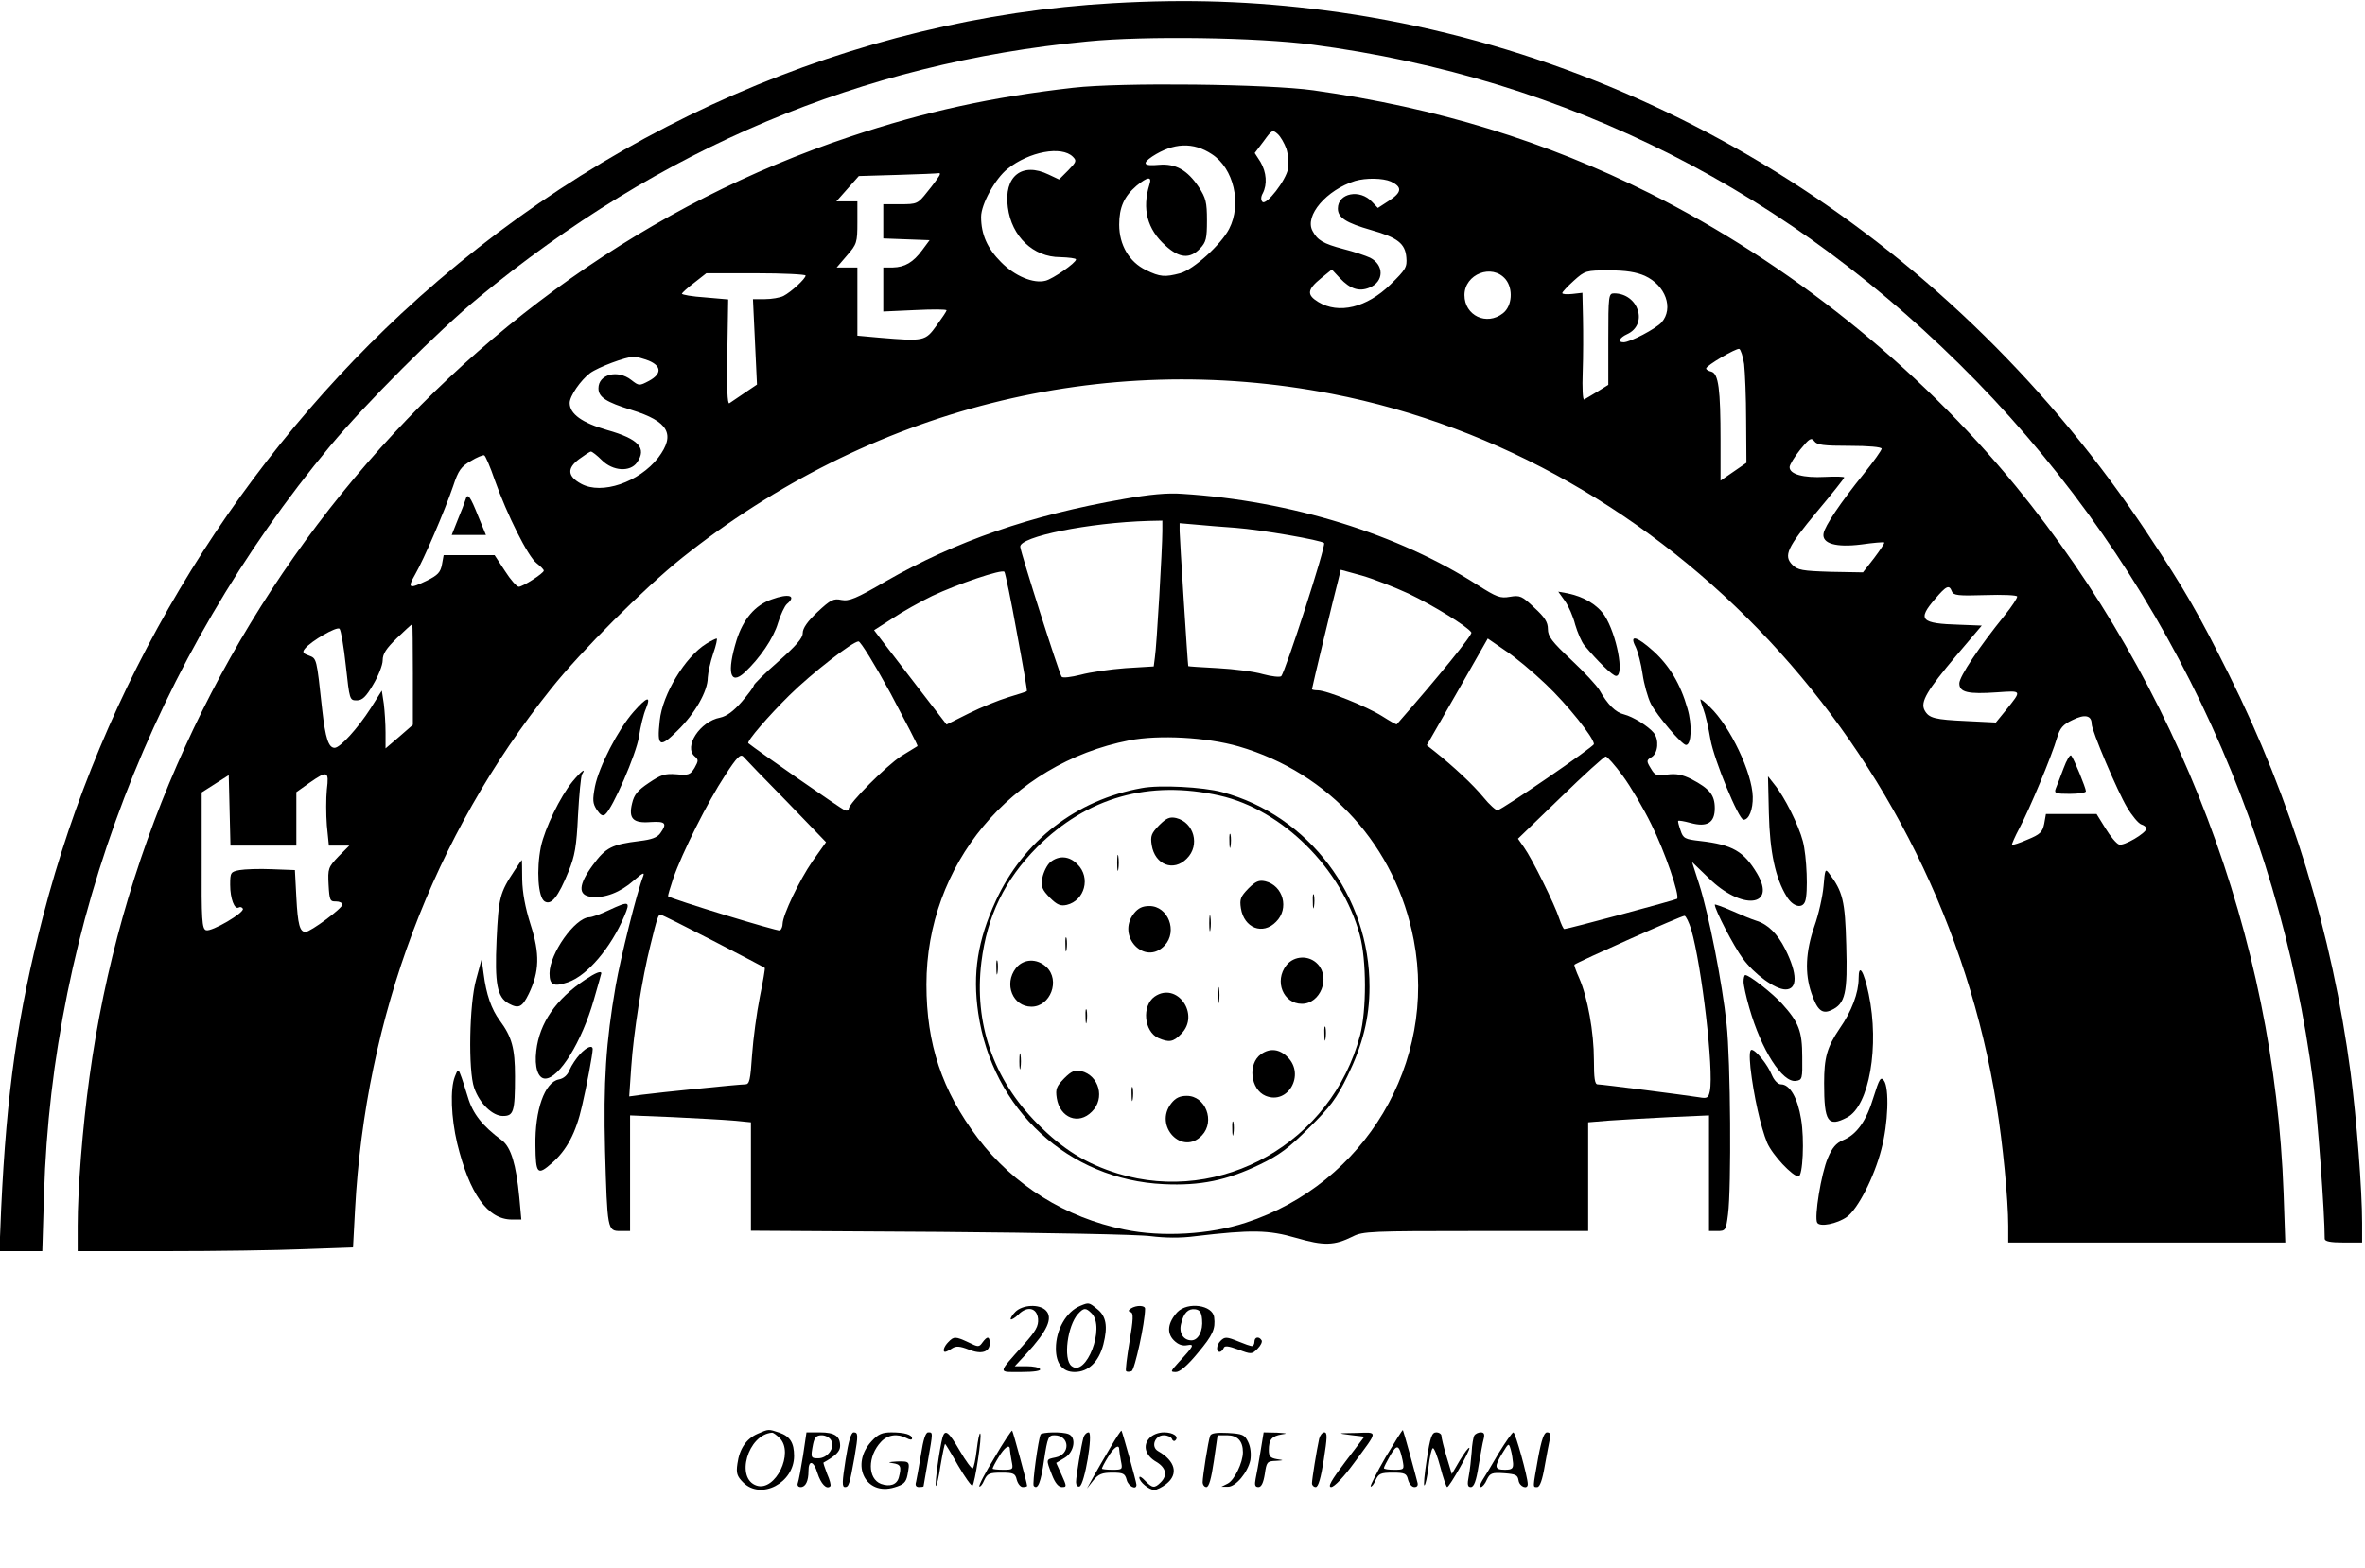 <?xml version="1.0" standalone="no"?>
<!DOCTYPE svg PUBLIC "-//W3C//DTD SVG 20010904//EN"
 "http://www.w3.org/TR/2001/REC-SVG-20010904/DTD/svg10.dtd">
<svg version="1.0" xmlns="http://www.w3.org/2000/svg"
 width="822pt" height="545pt" viewBox="0 0 822 545"
 preserveAspectRatio="xMidYMid meet">

<g transform="translate(0,545) scale(0.1,-0.1)"
fill="#000000" stroke="none">
<path d="M3868 5439 c-901 -51 -1784 -437 -2474 -1080 -599 -558 -1038 -1297
-1244 -2093 -89 -342 -127 -614 -146 -1018 l-6 -148 74 0 75 0 6 198 c28 939
383 1866 995 2602 122 146 375 400 515 515 630 520 1332 816 2117 891 202 20
591 14 780 -11 890 -117 1667 -512 2310 -1171 640 -657 1051 -1514 1170 -2438
15 -116 40 -452 40 -543 0 -9 20 -13 65 -13 l65 0 0 68 c0 115 -19 360 -40
522 -64 485 -206 950 -423 1385 -108 216 -151 291 -283 490 -668 1007 -1711
1670 -2859 1819 -247 32 -477 40 -737 25z"/>
<path d="M3731 5145 c-283 -32 -516 -83 -776 -170 -1394 -464 -2438 -1755
-2644 -3270 -24 -173 -41 -391 -41 -517 l0 -88 308 0 c169 0 384 3 478 7 l171
6 7 131 c36 672 272 1300 681 1811 105 132 324 350 455 455 652 520 1462 725
2258 571 1170 -227 2114 -1236 2311 -2471 22 -135 41 -331 41 -422 l0 -58 482
0 481 0 -6 173 c-32 888 -363 1762 -930 2456 -342 418 -791 777 -1273 1019
-362 181 -738 297 -1169 358 -157 22 -669 28 -834 9z m740 -212 c6 -19 9 -50
6 -69 -7 -41 -76 -129 -89 -116 -6 6 -6 18 1 30 16 31 13 73 -8 109 l-20 31
31 41 c29 40 31 41 49 25 10 -9 23 -32 30 -51z m-259 -19 c76 -49 105 -173 60
-260 -28 -54 -123 -141 -170 -154 -53 -14 -70 -13 -119 11 -58 28 -93 87 -93
158 0 60 17 98 60 135 39 32 55 34 45 4 -26 -84 -8 -155 56 -212 48 -44 85
-47 120 -10 21 22 24 35 24 98 0 63 -4 78 -28 115 -40 60 -81 83 -139 78 -53
-5 -60 4 -23 29 74 48 142 51 207 8z m-483 -9 c14 -14 12 -18 -16 -47 l-32
-32 -36 17 c-93 45 -157 -6 -142 -114 13 -101 88 -173 182 -173 30 -1 55 -4
55 -8 0 -12 -81 -68 -106 -74 -42 -11 -107 16 -155 65 -47 47 -69 96 -69 157
0 44 49 133 92 167 75 60 188 81 227 42z m-465 -67 c-4 -7 -22 -32 -41 -55
-33 -42 -36 -43 -94 -43 l-59 0 0 -60 0 -59 80 -3 81 -3 -26 -35 c-31 -42 -60
-59 -102 -60 l-33 0 0 -76 0 -77 110 5 c61 3 110 3 110 -1 0 -3 -16 -27 -35
-53 -39 -54 -43 -55 -198 -42 l-77 7 0 118 0 119 -36 0 -36 0 36 42 c34 39 36
45 36 115 l0 73 -36 0 -37 0 39 44 39 44 135 4 c74 2 139 5 143 6 5 1 5 -4 1
-10z m1570 -19 c40 -19 39 -37 -5 -66 l-40 -26 -20 21 c-42 46 -119 31 -119
-23 0 -32 29 -50 116 -75 92 -26 118 -47 122 -95 3 -34 -2 -42 -55 -94 -83
-81 -180 -104 -251 -61 -41 25 -39 43 10 83 l37 30 28 -30 c36 -38 67 -48 103
-33 51 21 51 79 2 104 -15 7 -56 21 -92 30 -72 19 -91 31 -108 63 -29 53 49
143 148 174 38 11 96 10 124 -2z m399 -340 c27 -33 23 -93 -9 -118 -57 -45
-134 -8 -134 63 0 73 96 111 143 55z m484 12 c72 -33 101 -113 58 -162 -20
-22 -109 -69 -132 -69 -22 0 -14 16 12 28 75 34 40 142 -45 142 -19 0 -20 -8
-20 -159 l0 -159 -37 -23 c-21 -13 -42 -25 -47 -28 -5 -2 -7 41 -5 95 2 55 2
139 1 188 l-2 88 -35 -4 c-19 -2 -35 -1 -35 3 0 4 18 23 40 43 39 35 42 36
123 36 59 0 94 -6 124 -19z m-2917 1 c0 -11 -50 -57 -77 -71 -12 -6 -41 -11
-64 -11 l-42 0 7 -148 7 -149 -43 -29 c-23 -16 -47 -32 -53 -36 -7 -4 -9 54
-7 177 l3 184 -80 7 c-45 3 -81 9 -81 13 1 3 20 21 43 38 l42 33 173 0 c94 0
172 -4 172 -8z m3262 -308 c3 -27 7 -115 7 -196 l1 -147 -45 -31 -45 -31 0
139 c0 179 -7 233 -32 240 -10 2 -18 7 -18 11 0 10 104 71 115 68 5 -2 13 -26
17 -53z m-3807 12 c45 -19 45 -46 1 -70 -34 -18 -35 -18 -62 3 -47 37 -114 20
-114 -29 0 -31 27 -48 114 -75 130 -40 155 -85 94 -166 -67 -86 -197 -130
-268 -91 -48 26 -50 54 -7 86 19 14 37 26 41 26 4 0 21 -13 38 -30 38 -38 98
-42 122 -8 35 50 6 82 -104 113 -87 25 -130 56 -130 94 0 24 38 79 71 104 29
21 123 56 152 57 10 0 33 -7 52 -14z m4174 -296 c65 0 111 -4 111 -10 0 -5
-28 -45 -62 -87 -80 -99 -136 -182 -140 -208 -6 -35 44 -49 131 -38 42 6 78 9
80 7 2 -2 -14 -26 -35 -54 l-39 -50 -112 2 c-99 3 -115 6 -133 24 -32 32 -19
60 86 186 52 62 94 115 94 118 0 3 -30 4 -67 2 -75 -4 -123 9 -123 34 0 8 17
36 37 61 32 39 38 43 49 29 9 -13 32 -16 123 -16z m-4709 -120 c42 -119 115
-265 145 -288 14 -11 25 -22 25 -26 0 -9 -73 -56 -87 -56 -7 0 -29 25 -48 55
l-36 55 -88 0 -89 0 -6 -33 c-5 -27 -15 -37 -51 -55 -64 -31 -70 -28 -42 21
30 52 102 219 132 307 18 55 28 68 61 87 21 13 43 22 47 20 4 -1 21 -40 37
-87z m5064 -386 c5 -14 22 -16 116 -13 60 2 111 0 111 -5 1 -5 -18 -34 -43
-65 -89 -110 -158 -213 -158 -237 0 -31 30 -38 131 -31 88 6 87 8 31 -62 l-35
-43 -101 5 c-112 5 -132 10 -147 38 -15 29 9 69 110 189 l89 105 -77 3 c-136
4 -148 17 -85 90 39 46 49 50 58 26z m-5349 -289 l0 -175 -47 -41 -48 -41 0
55 c0 30 -3 75 -6 100 l-7 46 -39 -62 c-45 -70 -106 -137 -125 -137 -21 0 -32
33 -43 131 -20 184 -19 179 -47 190 -20 7 -23 12 -13 24 22 27 111 78 120 69
5 -5 15 -63 22 -129 13 -118 13 -120 38 -120 19 0 32 12 57 55 18 30 33 68 33
84 0 23 12 41 50 78 27 26 51 48 53 48 1 0 2 -79 2 -175z m5835 -172 c0 -23
89 -233 123 -290 17 -29 40 -56 49 -59 10 -3 18 -9 18 -15 0 -15 -79 -62 -95
-55 -9 3 -30 28 -47 56 l-31 50 -88 0 -88 0 -6 -34 c-6 -29 -14 -37 -58 -55
-27 -12 -52 -20 -54 -18 -1 2 10 28 26 58 33 61 113 252 131 315 10 33 20 45
54 61 42 21 66 16 66 -14z m-6355 -423 l115 0 0 93 0 93 45 32 c63 44 69 42
61 -23 -3 -30 -3 -86 0 -125 l7 -70 35 0 36 0 -38 -38 c-35 -37 -37 -42 -34
-98 3 -54 5 -59 26 -58 12 0 22 -5 22 -11 0 -13 -111 -95 -128 -95 -20 0 -27
25 -32 120 l-5 95 -80 3 c-44 2 -95 0 -112 -3 -31 -6 -33 -8 -33 -51 0 -48 15
-88 30 -79 5 3 11 1 14 -4 8 -13 -109 -82 -128 -75 -14 5 -16 35 -15 243 l0
236 47 30 47 30 3 -122 3 -123 114 0z"/>
<path d="M1618 3713 c-3 -10 -15 -42 -27 -70 l-21 -53 59 0 60 0 -26 63 c-29
73 -38 85 -45 60z"/>
<path d="M7172 2778 c-11 -29 -23 -61 -27 -70 -6 -16 0 -18 49 -18 31 0 56 4
56 9 0 11 -42 114 -51 124 -4 5 -16 -15 -27 -45z"/>
<path d="M3905 3715 c-322 -56 -582 -146 -828 -287 -101 -59 -126 -69 -152
-64 -28 6 -38 1 -84 -42 -34 -32 -51 -56 -51 -73 0 -18 -23 -44 -85 -99 -47
-41 -85 -79 -85 -83 0 -5 -19 -30 -42 -57 -29 -33 -52 -50 -75 -55 -70 -13
-128 -102 -88 -135 13 -11 13 -15 -1 -40 -15 -24 -21 -26 -63 -22 -40 3 -53
-1 -96 -30 -39 -26 -51 -41 -58 -71 -13 -53 3 -70 65 -65 51 3 58 -4 33 -39
-11 -15 -30 -22 -72 -27 -96 -12 -117 -22 -162 -83 -51 -69 -53 -106 -6 -111
46 -6 102 16 147 56 30 26 39 31 34 17 -23 -59 -79 -285 -96 -382 -34 -197
-43 -335 -37 -573 8 -276 8 -280 53 -280 l34 0 0 201 0 201 148 -6 c81 -4 175
-9 210 -12 l62 -6 0 -189 0 -188 658 -4 c361 -3 691 -9 732 -15 49 -6 103 -7
155 0 195 23 254 22 350 -6 97 -28 132 -27 197 5 34 18 67 19 428 19 l390 0 0
189 0 189 73 6 c39 3 134 8 210 12 l137 6 0 -201 0 -201 29 0 c28 0 30 2 37
58 12 91 9 536 -5 662 -15 143 -62 382 -95 485 l-25 78 57 -55 c115 -114 238
-102 169 15 -46 77 -85 100 -197 113 -54 6 -60 9 -69 37 -6 17 -10 32 -8 33 2
2 20 -1 42 -7 58 -16 85 0 85 51 0 46 -18 68 -81 101 -32 16 -53 20 -84 16
-37 -6 -43 -3 -57 21 -16 26 -16 29 3 40 22 14 26 60 7 84 -20 24 -72 56 -103
64 -30 7 -57 34 -86 85 -9 15 -52 62 -97 104 -68 64 -82 82 -82 108 0 24 -11
41 -47 74 -43 41 -50 44 -85 38 -34 -6 -46 -1 -111 40 -276 178 -650 294
-1027 318 -52 4 -114 -2 -205 -18z m135 -112 c0 -57 -20 -404 -26 -439 l-4
-31 -98 -6 c-53 -4 -123 -14 -156 -23 -32 -8 -62 -12 -66 -7 -8 9 -142 430
-144 452 -3 35 239 84 447 90 l47 1 0 -37z m254 12 c91 -7 298 -43 308 -53 8
-8 -135 -449 -149 -463 -5 -4 -33 -1 -63 7 -30 9 -101 18 -157 21 -57 3 -103
6 -103 7 -2 8 -30 449 -30 469 l0 28 58 -5 c31 -3 92 -8 136 -11z m-760 -363
c21 -112 37 -204 35 -205 -2 -2 -31 -11 -64 -21 -33 -10 -95 -35 -137 -56
l-78 -39 -98 127 c-54 70 -111 144 -126 164 l-28 37 64 41 c34 23 97 58 138
78 87 41 242 94 251 84 3 -4 23 -98 43 -210z m1362 134 c86 -41 206 -115 218
-135 5 -7 -111 -150 -259 -319 -2 -2 -24 11 -51 28 -54 34 -193 90 -224 90
-11 0 -20 2 -20 4 0 5 78 330 91 378 l9 37 73 -20 c39 -11 113 -40 163 -63z
m477 -315 c74 -70 167 -186 167 -208 0 -9 -316 -226 -335 -230 -5 -1 -28 19
-49 45 -36 44 -105 108 -169 159 l-28 22 106 185 106 186 61 -42 c34 -22 97
-75 141 -117z m-2278 -31 c53 -100 96 -182 94 -184 -2 -1 -28 -17 -57 -35 -51
-33 -182 -164 -182 -183 0 -6 -6 -8 -14 -5 -11 4 -307 210 -335 233 -7 6 71
96 143 167 77 76 220 187 240 187 7 0 57 -81 111 -180z m1210 -185 c316 -92
547 -347 609 -674 81 -426 -170 -847 -584 -982 -124 -41 -292 -51 -421 -24
-205 41 -387 155 -511 319 -124 164 -178 327 -178 533 0 416 292 768 705 849
104 20 268 11 380 -21z m-1571 -191 l137 -142 -47 -66 c-46 -67 -103 -186
-104 -218 0 -9 -4 -19 -9 -23 -7 -4 -377 109 -389 119 -1 2 7 29 18 62 30 87
120 267 180 358 42 65 54 76 64 65 7 -8 74 -78 150 -155z m2906 89 c28 -38 72
-113 99 -168 48 -96 100 -249 90 -260 -5 -4 -380 -105 -392 -105 -3 0 -11 17
-18 38 -15 47 -94 207 -122 246 l-21 30 148 143 c81 79 152 143 157 143 5 0
32 -30 59 -67z m-3161 -574 c97 -50 177 -92 179 -94 2 -1 -6 -47 -17 -101 -11
-55 -23 -145 -27 -201 -6 -89 -9 -103 -24 -103 -21 0 -298 -28 -359 -36 l-44
-6 7 102 c8 119 38 311 67 425 24 98 27 105 35 105 4 0 86 -41 183 -91z m3399
40 c37 -128 79 -490 65 -562 -5 -24 -9 -27 -37 -22 -51 8 -338 45 -353 45 -10
0 -13 21 -13 85 0 96 -22 218 -51 284 -11 24 -18 45 -17 47 10 9 375 172 383
170 5 -1 15 -22 23 -47z"/>
<path d="M3968 2710 c-227 -41 -411 -183 -507 -392 -63 -137 -81 -252 -61
-390 49 -336 314 -580 645 -595 127 -6 219 13 333 68 69 33 102 58 172 128 73
72 95 101 134 181 52 107 76 201 76 308 1 316 -211 597 -512 678 -67 18 -218
26 -280 14z m271 -26 c218 -49 424 -253 487 -484 24 -88 24 -262 1 -350 -98
-371 -482 -590 -842 -480 -110 34 -191 84 -280 174 -153 154 -220 349 -194
561 20 161 81 286 194 400 174 173 388 234 634 179z"/>
<path d="M4029 2581 c-27 -28 -31 -37 -26 -69 11 -69 76 -94 122 -47 47 46 25
126 -37 141 -22 5 -34 0 -59 -25z"/>
<path d="M4273 2525 c0 -22 2 -30 4 -17 2 12 2 30 0 40 -3 9 -5 -1 -4 -23z"/>
<path d="M3883 2450 c0 -25 2 -35 4 -22 2 12 2 32 0 45 -2 12 -4 2 -4 -23z"/>
<path d="M3651 2453 c-12 -10 -24 -35 -28 -55 -5 -32 -1 -41 26 -69 25 -25 37
-30 59 -25 62 15 84 95 37 141 -28 29 -64 32 -94 8z"/>
<path d="M4339 2361 c-27 -28 -31 -37 -26 -69 11 -69 76 -94 122 -47 47 46 25
126 -37 141 -22 5 -34 0 -59 -25z"/>
<path d="M4563 2315 c0 -22 2 -30 4 -17 2 12 2 30 0 40 -3 9 -5 -1 -4 -23z"/>
<path d="M3941 2274 c-62 -79 39 -184 107 -111 46 49 12 137 -53 137 -24 0
-39 -7 -54 -26z"/>
<path d="M4203 2240 c0 -25 2 -35 4 -22 2 12 2 32 0 45 -2 12 -4 2 -4 -23z"/>
<path d="M3703 2165 c0 -22 2 -30 4 -17 2 12 2 30 0 40 -3 9 -5 -1 -4 -23z"/>
<path d="M3463 2085 c0 -22 2 -30 4 -17 2 12 2 30 0 40 -3 9 -5 -1 -4 -23z"/>
<path d="M4471 2094 c-43 -55 -11 -134 54 -134 64 0 100 90 55 138 -30 32 -82
30 -109 -4z"/>
<path d="M3531 2084 c-43 -55 -11 -134 54 -134 66 0 101 92 52 138 -33 31 -80
29 -106 -4z"/>
<path d="M4233 1990 c0 -25 2 -35 4 -22 2 12 2 32 0 45 -2 12 -4 2 -4 -23z"/>
<path d="M4013 1985 c-45 -32 -37 -121 13 -144 37 -16 52 -14 79 14 68 67 -14
184 -92 130z"/>
<path d="M3773 1915 c0 -22 2 -30 4 -17 2 12 2 30 0 40 -3 9 -5 -1 -4 -23z"/>
<path d="M4603 1855 c0 -22 2 -30 4 -17 2 12 2 30 0 40 -3 9 -5 -1 -4 -23z"/>
<path d="M3543 1760 c0 -25 2 -35 4 -22 2 12 2 32 0 45 -2 12 -4 2 -4 -23z"/>
<path d="M4383 1785 c-47 -33 -37 -123 16 -145 78 -32 138 74 76 135 -28 28
-61 32 -92 10z"/>
<path d="M3699 1701 c-27 -28 -31 -37 -26 -69 11 -69 76 -94 122 -47 47 46 25
126 -37 141 -22 5 -34 0 -59 -25z"/>
<path d="M3933 1645 c0 -22 2 -30 4 -17 2 12 2 30 0 40 -3 9 -5 -1 -4 -23z"/>
<path d="M4071 1614 c-62 -79 39 -184 107 -111 46 49 12 137 -53 137 -24 0
-39 -7 -54 -26z"/>
<path d="M4283 1525 c0 -22 2 -30 4 -17 2 12 2 30 0 40 -3 9 -5 -1 -4 -23z"/>
<path d="M5439 3361 c13 -18 29 -55 36 -83 8 -27 22 -60 32 -72 46 -55 98
-106 110 -106 30 0 2 145 -40 210 -26 38 -71 65 -128 77 l-33 6 23 -32z"/>
<path d="M2682 3366 c-58 -20 -99 -69 -122 -142 -34 -111 -23 -158 27 -113 54
50 102 121 117 173 9 29 23 59 31 66 35 29 7 38 -53 16z"/>
<path d="M2455 3212 c-73 -45 -153 -176 -162 -268 -10 -91 0 -96 63 -33 60 59
104 136 104 183 1 17 9 55 19 84 10 28 15 52 12 52 -3 0 -20 -8 -36 -18z"/>
<path d="M5685 3201 c8 -17 19 -59 24 -94 5 -35 18 -82 29 -104 22 -42 108
-143 122 -143 19 0 22 70 5 127 -24 85 -63 149 -118 199 -59 53 -85 59 -62 15z"/>
<path d="M2202 2975 c-53 -60 -120 -190 -134 -259 -9 -48 -8 -59 6 -81 13 -19
21 -24 30 -16 26 22 107 208 117 270 5 35 16 79 24 97 19 47 4 42 -43 -11z"/>
<path d="M5910 3018 c0 -4 5 -19 11 -35 6 -15 17 -62 24 -104 13 -72 98 -279
115 -279 19 0 33 36 32 80 -2 83 -78 244 -149 312 -18 18 -33 29 -33 26z"/>
<path d="M1990 2733 c-43 -53 -96 -162 -110 -227 -16 -79 -10 -176 13 -190 23
-14 47 15 83 104 22 54 28 87 33 195 4 72 10 136 14 143 16 25 -3 11 -33 -25z"/>
<path d="M6148 2623 c3 -135 23 -227 62 -290 21 -35 54 -44 64 -17 11 28 6
158 -8 210 -15 56 -63 153 -99 197 l-22 28 3 -128z"/>
<path d="M1788 2423 c-51 -77 -55 -94 -62 -240 -7 -154 2 -200 42 -222 35 -19
47 -13 70 34 37 77 39 139 6 241 -19 60 -28 111 -29 156 0 38 -1 68 -1 68 -1
0 -13 -17 -26 -37z"/>
<path d="M6338 2369 c-3 -35 -17 -98 -32 -140 -30 -87 -34 -163 -10 -232 20
-59 37 -74 69 -59 49 22 57 60 52 226 -4 155 -12 186 -60 250 -13 17 -14 13
-19 -45z"/>
<path d="M2115 2285 c-27 -13 -58 -24 -67 -24 -50 -2 -138 -127 -138 -195 0
-41 14 -48 64 -31 67 23 149 119 196 230 22 52 18 54 -55 20z"/>
<path d="M5960 2305 c0 -18 66 -145 97 -187 40 -55 113 -108 149 -108 42 0 42
54 -1 140 -27 54 -61 87 -101 99 -16 5 -55 21 -86 35 -32 14 -58 23 -58 21z"/>
<path d="M1655 2045 c-24 -85 -28 -317 -7 -377 19 -55 64 -98 100 -98 37 0 42
14 42 138 0 98 -11 137 -53 194 -29 39 -47 91 -56 162 l-7 51 -19 -70z"/>
<path d="M6460 2048 c0 -49 -24 -114 -66 -174 -44 -65 -54 -101 -54 -190 0
-135 13 -154 80 -119 77 40 113 249 75 429 -17 81 -35 109 -35 54z"/>
<path d="M2034 2044 c-102 -68 -159 -151 -170 -247 -7 -57 6 -97 31 -97 48 0
127 127 169 274 14 49 26 90 26 92 0 10 -20 2 -56 -22z"/>
<path d="M6060 2037 c0 -12 9 -53 20 -91 42 -147 115 -261 162 -254 22 3 23 7
22 83 0 90 -12 121 -71 186 -34 37 -113 99 -127 99 -3 0 -6 -10 -6 -23z"/>
<path d="M2016 1785 c-13 -14 -29 -38 -36 -54 -7 -19 -21 -31 -38 -34 -49 -10
-83 -106 -81 -230 1 -99 7 -105 57 -61 51 44 84 105 105 199 16 68 37 181 37
197 0 16 -21 8 -44 -17z"/>
<path d="M6084 1738 c11 -97 36 -208 58 -261 18 -42 88 -117 109 -117 15 0 21
129 9 199 -12 74 -39 121 -70 121 -10 0 -23 13 -31 31 -15 38 -57 89 -71 89
-7 0 -8 -21 -4 -62z"/>
<path d="M1581 1707 c-17 -43 -13 -143 8 -232 43 -176 106 -265 190 -265 l33
0 -7 77 c-11 115 -29 174 -60 198 -68 50 -102 93 -119 151 -10 32 -21 68 -26
79 -7 19 -9 18 -19 -8z"/>
<path d="M6512 1636 c-25 -83 -58 -130 -106 -150 -24 -10 -38 -26 -53 -62 -23
-53 -48 -207 -37 -225 9 -16 69 -4 103 20 38 27 95 138 120 235 24 90 28 213
9 239 -11 15 -16 7 -36 -57z"/>
<path d="M3755 910 c-49 -20 -85 -83 -85 -148 0 -53 23 -82 65 -82 48 0 84 35
100 96 16 63 10 99 -23 124 -27 22 -28 22 -57 10z m39 -26 c49 -48 -19 -225
-70 -183 -29 24 -14 140 23 181 20 22 27 22 47 2z"/>
<path d="M3529 889 c-11 -11 -18 -23 -16 -26 3 -2 15 5 27 17 31 31 64 23 68
-15 2 -25 -7 -42 -50 -90 -92 -103 -91 -95 -9 -95 46 0 70 4 66 10 -3 6 -24
10 -47 10 l-41 0 40 43 c73 79 94 125 68 151 -23 23 -81 20 -106 -5z"/>
<path d="M3931 901 c-10 -7 -10 -10 -1 -13 10 -3 9 -25 -4 -102 -9 -54 -15
-101 -12 -103 3 -3 11 -3 19 0 11 4 47 169 47 217 0 12 -30 13 -49 1z"/>
<path d="M4092 888 c-33 -36 -38 -72 -12 -98 15 -15 30 -20 46 -17 27 5 24 -2
-30 -60 -28 -31 -29 -33 -9 -33 14 0 41 23 77 67 52 62 61 83 56 123 -5 43
-92 55 -128 18z m86 -25 c4 -40 -13 -73 -37 -73 -28 0 -44 26 -36 57 9 39 25
54 49 51 16 -2 22 -11 24 -35z"/>
<path d="M3296 784 c-15 -15 -21 -34 -11 -34 3 0 14 5 24 12 14 9 27 8 58 -4
44 -18 73 -9 73 22 0 25 -9 25 -25 3 -12 -17 -15 -17 -49 0 -45 21 -51 21 -70
1z"/>
<path d="M4242 788 c-14 -14 -16 -38 -3 -38 5 0 11 6 14 13 3 9 15 8 51 -5 45
-17 47 -17 67 3 11 11 17 24 14 29 -9 15 -25 12 -25 -5 0 -8 -4 -15 -9 -15 -5
0 -25 7 -44 15 -44 18 -50 18 -65 3z"/>
<path d="M2633 465 c-39 -17 -63 -52 -70 -104 -5 -33 -1 -44 20 -65 62 -62
177 -2 177 92 0 46 -14 68 -51 81 -39 13 -37 13 -76 -4z m77 -15 c51 -51 -15
-186 -80 -165 -75 24 -31 177 53 184 4 1 16 -8 27 -19z"/>
<path d="M3457 383 c-32 -52 -56 -98 -53 -101 3 -2 11 7 17 22 11 23 18 26 60
26 42 0 48 -3 53 -25 4 -14 13 -25 21 -25 8 0 15 2 15 4 0 9 -49 189 -52 192
-2 2 -30 -40 -61 -93z m53 28 c0 -5 3 -23 6 -40 6 -30 6 -31 -30 -31 -20 0
-36 2 -36 4 0 3 9 21 21 40 20 34 39 47 39 27z"/>
<path d="M3859 417 c-20 -34 -47 -80 -59 -102 l-22 -40 22 28 c18 22 30 27 66
27 38 0 44 -3 50 -25 5 -22 34 -37 34 -17 0 9 -49 184 -52 188 -2 1 -19 -25
-39 -59z m31 -6 c0 -5 3 -23 6 -40 6 -30 6 -31 -30 -31 -20 0 -36 2 -36 4 0 3
9 21 21 40 20 34 39 47 39 27z"/>
<path d="M4816 384 c-31 -54 -54 -99 -52 -102 3 -2 11 7 17 22 11 23 18 26 60
26 42 0 48 -3 53 -25 4 -14 13 -25 22 -25 10 0 14 6 10 18 -2 9 -14 53 -26 97
-12 44 -23 81 -24 83 -2 1 -28 -41 -60 -94z m59 -11 c6 -32 6 -33 -29 -33 -20
0 -36 2 -36 6 0 3 10 23 22 44 24 41 31 38 43 -17z"/>
<path d="M2791 389 c-7 -44 -15 -87 -18 -95 -3 -8 1 -14 10 -14 17 0 27 21 27
55 0 41 18 37 31 -6 12 -38 32 -59 45 -46 3 3 -2 22 -11 42 -8 21 -14 39 -13
40 43 24 58 39 58 58 0 34 -19 47 -70 47 l-47 0 -12 -81z m98 53 c14 -26 -13
-62 -45 -62 -26 0 -27 2 -18 49 5 24 12 31 30 31 13 0 28 -8 33 -18z"/>
<path d="M2939 375 c-12 -77 -13 -95 -2 -95 13 0 16 9 33 104 13 77 13 86 -3
86 -9 0 -18 -31 -28 -95z"/>
<path d="M3030 440 c-76 -81 -22 -192 79 -161 31 9 40 17 45 42 9 48 9 49 -36
48 -30 -2 -35 -3 -15 -6 28 -4 31 -12 21 -50 -7 -25 -31 -33 -62 -22 -47 18
-47 96 0 146 23 25 57 30 89 13 11 -6 19 -7 19 -1 0 13 -26 21 -72 21 -31 0
-46 -6 -68 -30z"/>
<path d="M3201 393 c-7 -43 -15 -86 -17 -95 -4 -12 0 -18 10 -18 9 0 16 1 16
3 0 1 7 40 15 87 18 103 18 100 1 100 -9 0 -17 -25 -25 -77z"/>
<path d="M3276 453 c-10 -37 -28 -164 -23 -169 2 -2 10 29 16 71 7 41 14 75
16 75 1 0 22 -34 45 -75 24 -41 46 -72 50 -70 8 5 34 174 27 181 -3 3 -8 -22
-12 -55 -4 -34 -10 -63 -14 -66 -4 -2 -24 25 -45 61 -39 67 -51 76 -60 47z"/>
<path d="M3617 463 c-8 -15 -30 -174 -24 -179 14 -15 25 12 36 91 12 78 15 85
36 85 53 0 57 -66 4 -77 -34 -7 -34 -5 -13 -60 11 -29 23 -43 35 -43 17 0 17
2 -1 42 l-19 42 30 18 c33 20 41 71 13 82 -22 9 -92 7 -97 -1z"/>
<path d="M3766 453 c-8 -29 -26 -135 -26 -156 0 -10 5 -17 12 -15 18 6 48 188
32 188 -7 0 -15 -8 -18 -17z"/>
<path d="M3995 450 c-24 -26 -14 -61 25 -83 33 -20 39 -47 14 -71 -21 -21 -29
-20 -54 6 -11 12 -20 17 -20 11 0 -15 34 -43 52 -43 8 0 27 9 42 21 43 34 31
80 -29 114 -26 15 -11 55 20 55 13 0 25 -6 28 -12 2 -7 8 -10 12 -6 14 13 -7
28 -39 28 -20 0 -40 -8 -51 -20z"/>
<path d="M4206 458 c-7 -19 -26 -142 -26 -161 0 -9 6 -17 13 -17 9 0 17 29 26
90 l13 90 33 0 c36 0 55 -20 55 -59 0 -36 -30 -98 -53 -109 l-22 -11 22 0 c28
-1 70 50 79 93 3 21 1 45 -8 63 -12 25 -19 28 -71 31 -40 2 -58 -1 -61 -10z"/>
<path d="M4381 403 c-6 -38 -14 -80 -17 -95 -4 -21 -2 -28 10 -28 10 0 17 14
22 45 6 42 8 45 38 46 30 2 30 2 4 6 -23 4 -28 10 -28 31 0 37 10 49 45 55 22
3 18 4 -16 6 l-47 1 -11 -67z"/>
<path d="M4585 448 c-9 -41 -25 -141 -25 -155 0 -7 6 -13 13 -13 9 0 18 31 28
95 12 77 13 95 2 95 -7 0 -15 -10 -18 -22z"/>
<path d="M4693 461 l49 -6 -66 -87 c-50 -66 -62 -88 -49 -88 11 1 43 34 78 82
87 118 86 108 8 106 -65 -1 -66 -1 -20 -7z"/>
<path d="M4959 376 c-8 -52 -12 -93 -8 -90 4 2 10 31 14 64 4 33 10 62 15 65
4 3 16 -27 26 -65 10 -39 21 -70 24 -70 8 0 82 131 77 136 -3 3 -17 -17 -33
-43 l-28 -48 -18 60 c-10 33 -18 66 -18 73 0 6 -8 12 -18 12 -15 0 -21 -15
-33 -94z"/>
<path d="M5124 459 c-3 -6 -8 -32 -9 -58 -2 -25 -6 -63 -10 -83 -6 -30 -4 -38
7 -38 11 0 19 21 27 73 7 39 14 82 18 95 4 16 1 22 -10 22 -9 0 -19 -5 -23
-11z"/>
<path d="M5209 398 c-23 -40 -49 -83 -57 -95 -8 -13 -10 -23 -5 -23 5 0 15 11
21 26 11 22 17 25 60 22 40 -3 47 -6 50 -25 3 -22 32 -33 32 -13 0 25 -43 180
-50 180 -4 0 -27 -33 -51 -72z m50 -35 c1 -19 -4 -23 -29 -23 -36 0 -37 11 -8
58 22 36 22 36 29 12 4 -14 7 -35 8 -47z"/>
<path d="M5346 381 c-19 -107 -19 -101 -3 -101 9 0 18 25 26 73 7 39 15 82 18
95 4 15 1 22 -10 22 -10 0 -19 -24 -31 -89z"/>
</g>
</svg>
